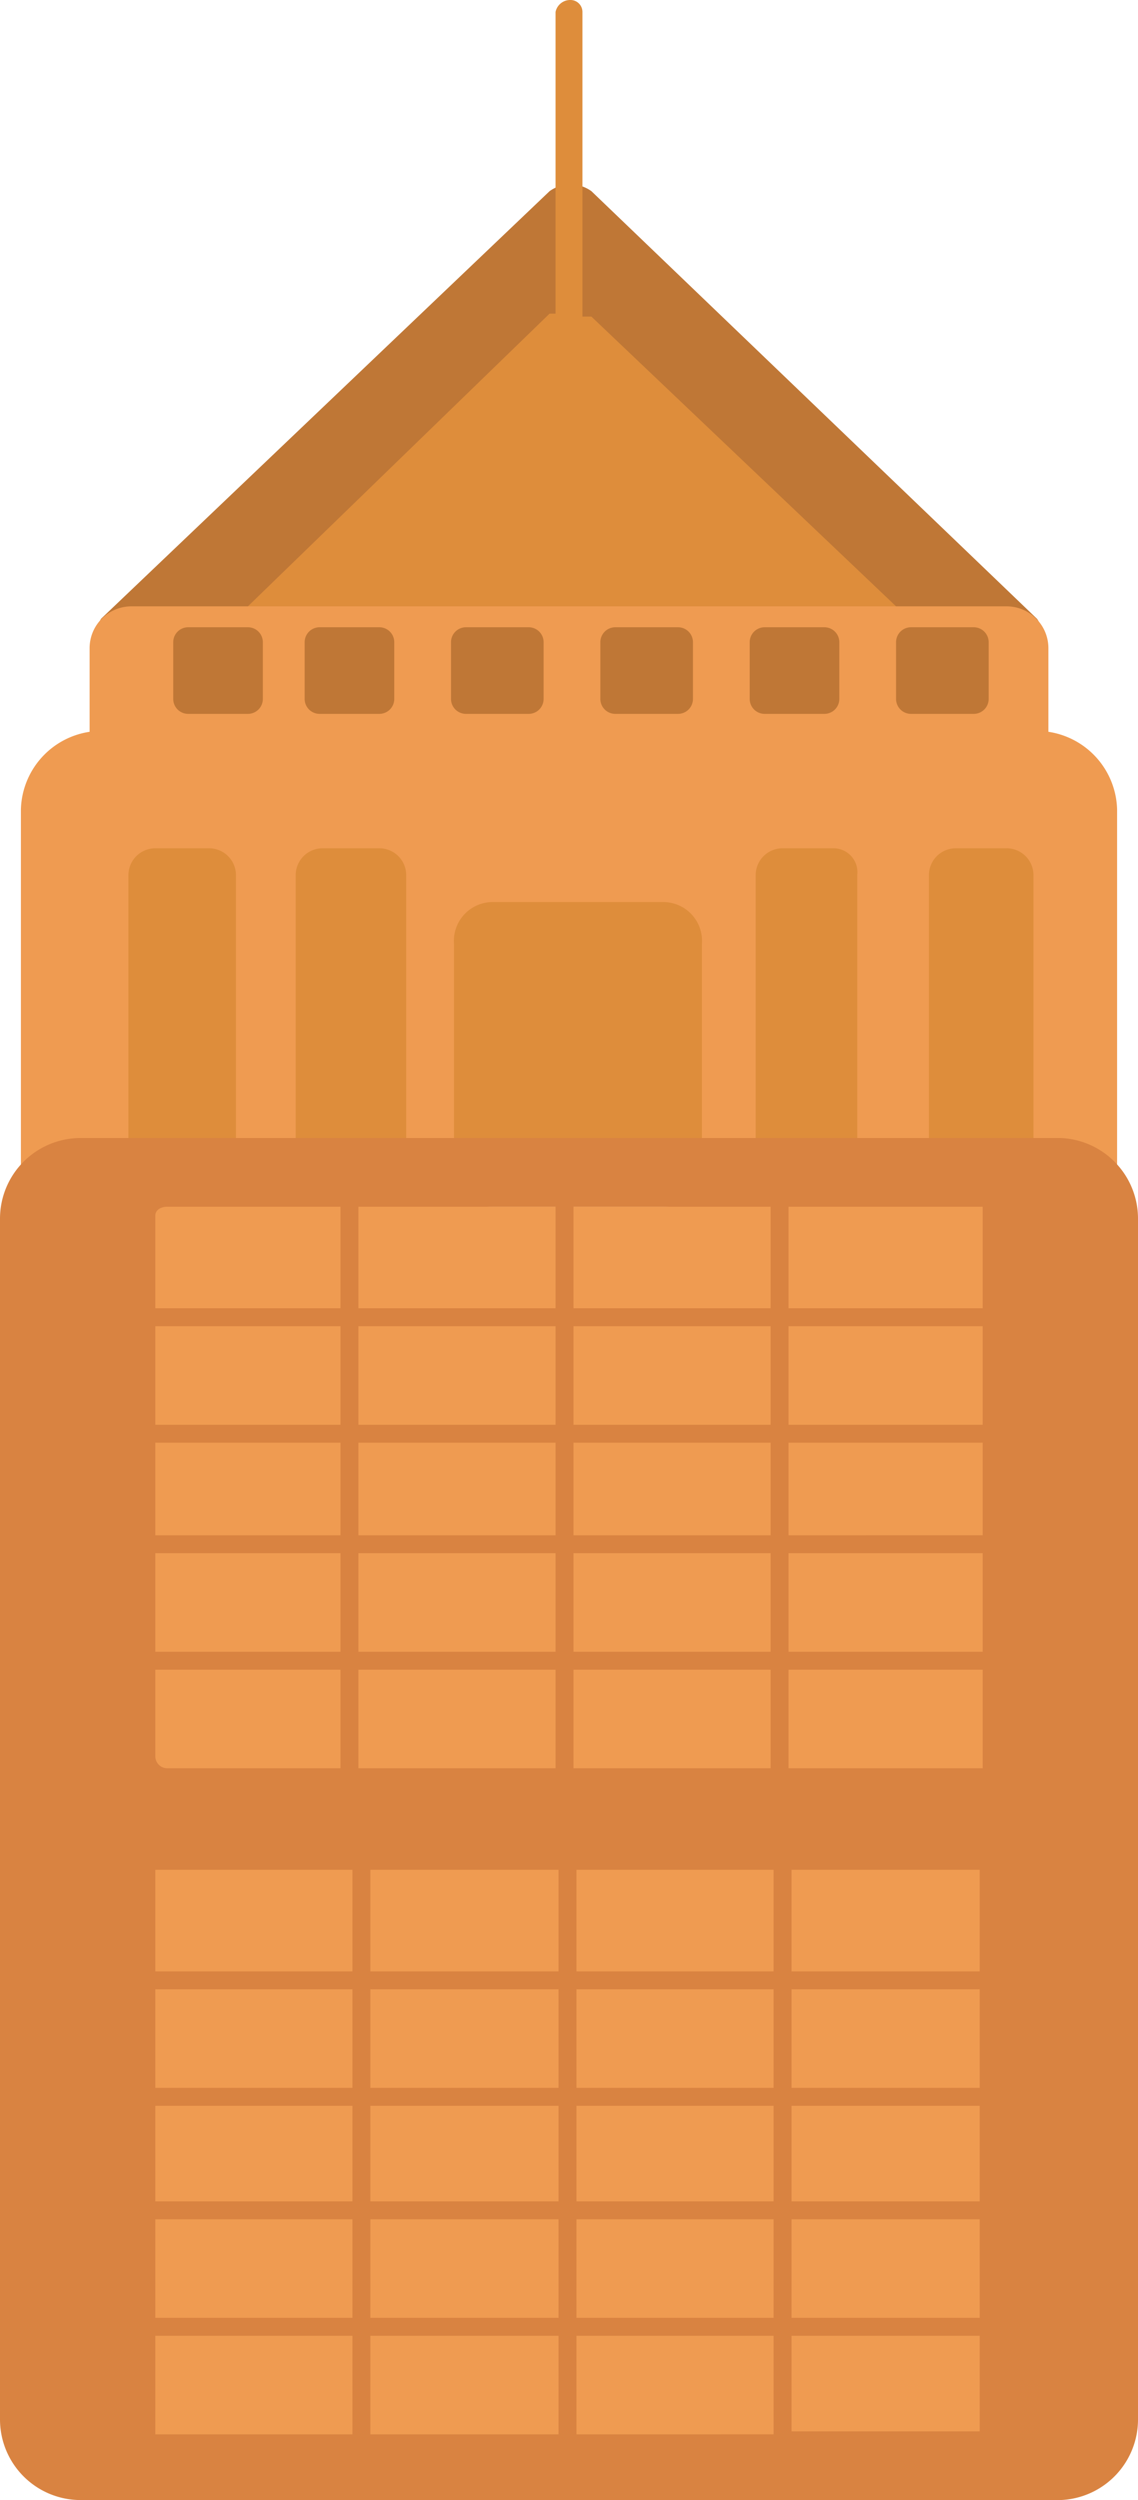 <svg xmlns="http://www.w3.org/2000/svg" viewBox="0 0 38.1 83.7">
  <g>
    <path d="M18.4,6.4,3.4,20.7c-.6.6-.2,11.7.7,11.7h30c.9,0,1.3-11.1.6-11.7L19.8,6.4A1.2,1.2,0,0,0,18.4,6.4Z" fill="#bf7736"/>
    <rect x="3.6" y="26.8" width="31.4" height="11.34" fill="#de8d3b"/>
    <path d="M35.1,24.5V21.7a1.4,1.4,0,0,0-1.4-1.4H4.4A1.4,1.4,0,0,0,3,21.7v2.8A2.7,2.7,0,0,0,.7,27.1V81a2.7,2.7,0,0,0,2.7,2.7H34.7A2.7,2.7,0,0,0,37.4,81V27.1A2.7,2.7,0,0,0,35.1,24.5Zm-15-3a.5.5,0,0,1,.5-.5h2.1a.5.5,0,0,1,.5.5v1.9a.5.5,0,0,1-.5.5H20.6a.5.5,0,0,1-.5-.5Zm-9.9,0a.5.5,0,0,1,.5-.5h2a.5.5,0,0,1,.5.5v1.9a.5.5,0,0,1-.5.5h-2a.5.5,0,0,1-.5-.5ZM7.9,39a.9.9,0,0,1-.9.9H5.2a.9.9,0,0,1-.9-.9V29.3a.9.9,0,0,1,.9-.9H7a.9.9,0,0,1,.9.9Zm.9-15.6a.5.5,0,0,1-.5.5h-2a.5.5,0,0,1-.5-.5V21.5a.5.5,0,0,1,.5-.5h2a.5.5,0,0,1,.5.5ZM13.6,39a.9.9,0,0,1-.9.9H10.8a.9.9,0,0,1-.9-.9V29.3a.9.9,0,0,1,.9-.9h1.9a.9.9,0,0,1,.9.9Zm1.5-17.5a.5.5,0,0,1,.5-.5h2.1a.5.5,0,0,1,.5.5v1.9a.5.5,0,0,1-.5.5H15.6a.5.5,0,0,1-.5-.5ZM23.5,39a1.3,1.3,0,0,1-1.3,1.4H16.5A1.3,1.3,0,0,1,15.2,39V31.6a1.3,1.3,0,0,1,1.3-1.4h5.7a1.3,1.3,0,0,1,1.3,1.4Zm1.6-15.6V21.5a.5.5,0,0,1,.5-.5h2a.5.5,0,0,1,.5.5v1.9a.5.5,0,0,1-.5.5h-2A.5.5,0,0,1,25.1,23.4Zm3.6,15.7a.8.8,0,0,1-.8.8H26.2a.9.9,0,0,1-.9-.8V29.3a.9.9,0,0,1,.9-.9h1.7a.8.8,0,0,1,.8.9ZM30,23.4V21.5a.5.5,0,0,1,.5-.5h2.1a.5.5,0,0,1,.5.5v1.9a.5.5,0,0,1-.5.5H30.5A.5.5,0,0,1,30,23.4Zm4.6,15.7a.9.9,0,0,1-.9.8H32a.9.9,0,0,1-.9-.8V29.3a.9.9,0,0,1,.9-.9h1.7a.9.9,0,0,1,.9.9Z" fill="#ef9b51"/>
    <path d="M35.5,38.1H2.7A2.7,2.7,0,0,0,0,40.8V81a2.7,2.7,0,0,0,2.7,2.7H35.5A2.7,2.7,0,0,0,38.1,81V40.8A2.7,2.7,0,0,0,35.5,38.1ZM19.2,40.4h6.6v3.4H19.2Zm0,4h6.6v3.3H19.2Zm0,3.9h6.6v3.1H19.2Zm0,3.7h6.6v3.3H19.2ZM12,40.4h6.6v3.4H12Zm0,4h6.6v3.3H12Zm0,3.9h6.6v3.1H12ZM12,52h6.6v3.3H12ZM5.2,40.7c0-.2.2-.3.4-.3h5.8v3.4H5.2Zm0,3.7h6.2v3.3H5.2Zm0,3.9h6.2v3.1H5.2Zm0,3.7h6.2v3.3H5.2Zm0,3.9h6.2v3.3H5.6a.4.4,0,0,1-.4-.4Zm6.6,25.6H5.2V78.2h6.6Zm0-3.9H5.2V74.3h6.6Zm0-3.9H5.2V70.5h6.6Zm0-3.8H5.2V66.6h6.6Zm0-3.9H5.2V62.6h6.6ZM12,55.9h6.6v3.3H12Zm6.7,25.6H12.4V78.2h6.3Zm0-3.9H12.4V74.3h6.3Zm0-3.9H12.4V70.5h6.3Zm0-3.8H12.4V66.6h6.3Zm0-3.9H12.4V62.6h6.3Zm.5-10.1h6.6v3.3H19.2Zm6.7,25.6H19.3V78.2h6.6Zm0-3.9H19.3V74.3h6.6Zm0-3.9H19.3V70.5h6.6Zm0-3.8H19.3V66.6h6.6Zm0-3.9H19.3V62.6h6.6Zm6.9,15.4H26.5V78.2h6.3Zm0-3.8H26.5V74.3h6.3Zm0-3.9H26.5V70.5h6.3Zm0-3.8H26.5V66.6h6.3Zm0-3.9H26.5V62.6h6.3Zm.1-6.8H26.4V55.9h6.5Zm0-3.9H26.4V52h6.5Zm0-3.9H26.4V48.3h6.5Zm0-3.7H26.4V44.4h6.5Zm0-3.9H26.4V40.4h6.5Z" fill="#d98341"/>
    <path d="M19.1,0a.5.5,0,0,0-.5.4V10.5h-.2L8.3,20.3H30L19.8,10.6h-.3V.4A.4.4,0,0,0,19.1,0Z" fill="#de8d3b"/>
  </g>
</svg>
